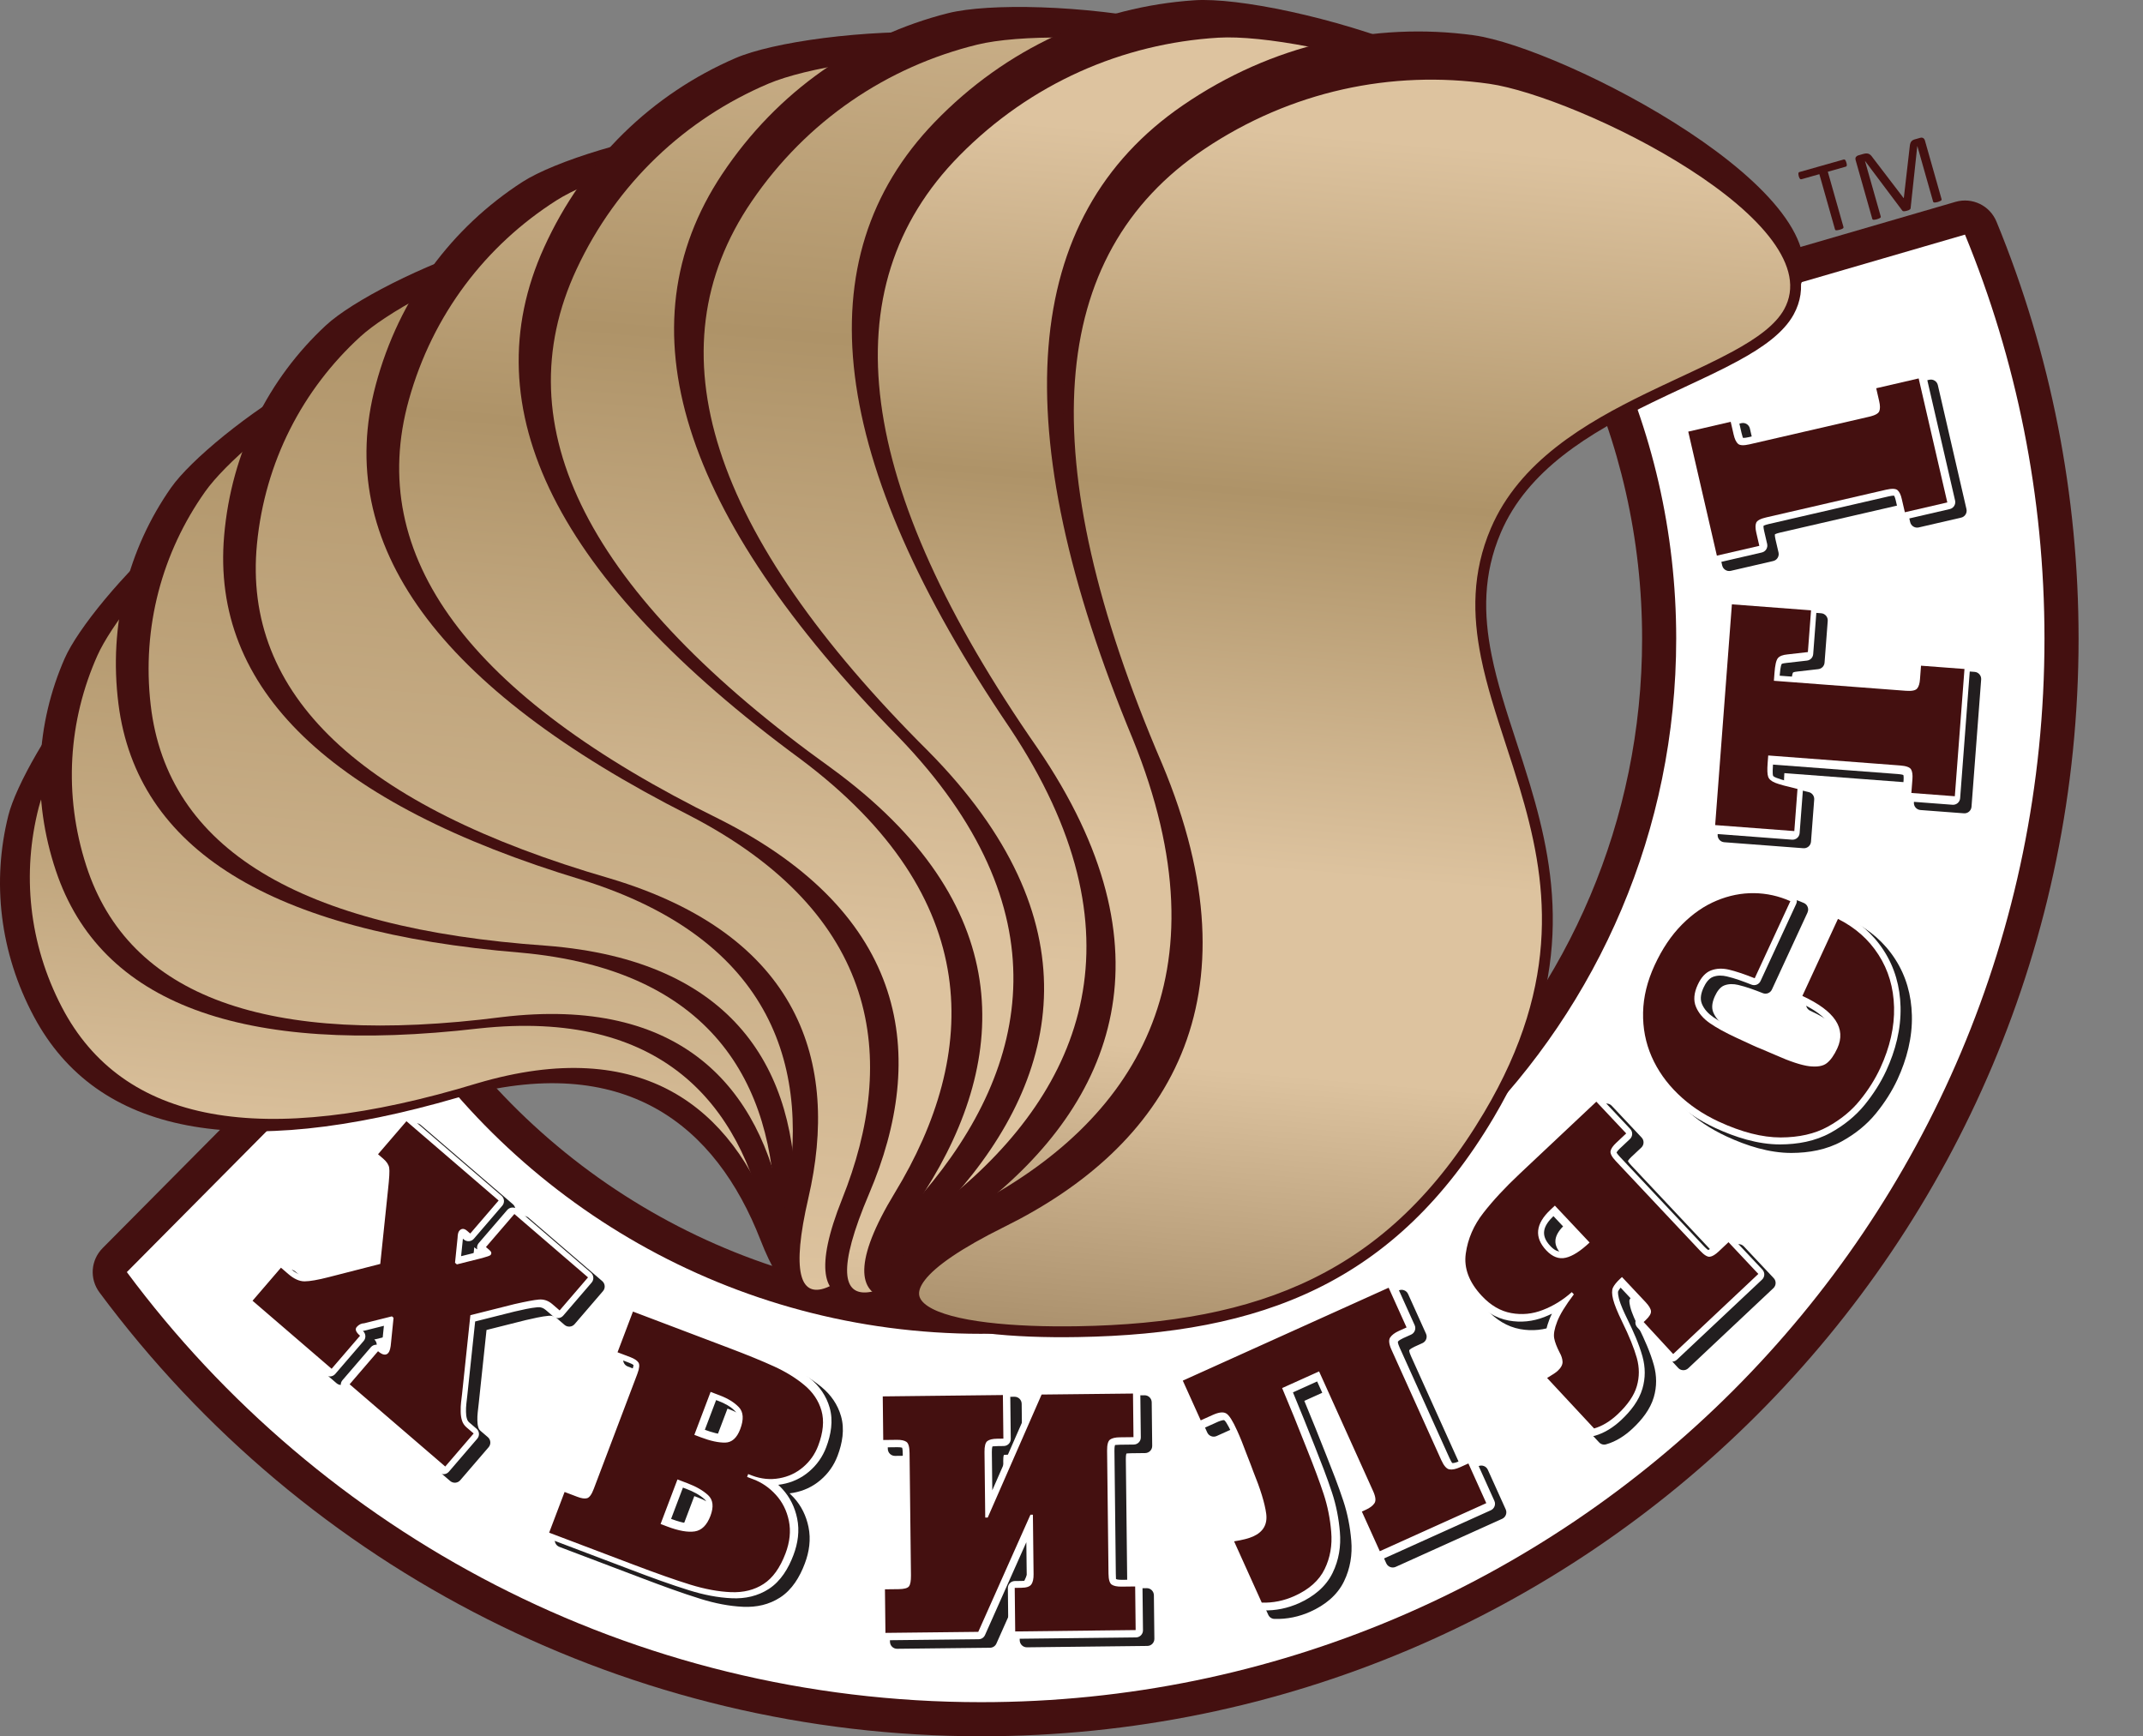 <svg xmlns="http://www.w3.org/2000/svg" width="79" height="64" viewBox="0 0 79 64" fill="none">
    <rect x="0" y="0" width="79" height="64" fill="#808080" stroke="none"/>
    <path fill-rule="evenodd" clip-rule="evenodd" d="M73.6 8.172C75.607 13.053 76.625 18.264 76.625 23.541C76.625 45.886 58.511 64 36.167 64C23.311 64 11.316 57.94 3.667 47.64C3.294 47.138 3.343 46.449 3.784 46.005L13.519 36.196C13.799 35.913 14.157 35.788 14.551 35.833C14.946 35.877 15.267 36.079 15.477 36.416C19.933 43.561 27.721 47.908 36.167 47.908C49.625 47.908 60.535 36.998 60.535 23.541C60.535 19.893 59.729 16.309 58.151 13.019C57.986 12.675 57.982 12.312 58.137 11.963C58.293 11.615 58.566 11.376 58.934 11.269L72.086 7.441C72.705 7.262 73.354 7.574 73.599 8.171L73.6 8.172Z" fill="#441010"></path>
    <path fill-rule="evenodd" clip-rule="evenodd" d="M72.438 8.649C74.325 13.241 75.368 18.269 75.368 23.541C75.368 45.192 57.817 62.743 36.167 62.743C23.265 62.743 11.819 56.509 4.676 46.89L14.411 37.081C18.936 44.336 26.987 49.165 36.167 49.165C50.319 49.165 61.792 37.693 61.792 23.541C61.792 19.578 60.892 15.825 59.286 12.476L72.438 8.648L72.438 8.649Z" fill="white"></path>
    <path fill-rule="evenodd" clip-rule="evenodd" d="M28.032 45.7C26.395 41.502 23.059 38.708 16.867 40.459C8.781 42.815 3.577 41.821 1.252 37.476C-0.019 35.1 -0.3 32.484 0.308 30.056C0.855 27.875 5.326 21.127 7.58 22.706C9.196 23.839 8.627 29.504 11.772 31.281C15.926 33.627 20.156 28.416 26.566 33.224C30.447 36.136 31.764 39.517 31.38 44.083C31.108 47.313 29.662 49.88 28.032 45.7Z" fill="#441010"></path>
    <path fill-rule="evenodd" clip-rule="evenodd" d="M28.51 45.026C26.988 40.852 23.695 38.128 17.593 39.931C9.625 42.355 4.52 41.421 2.281 37.126C1.056 34.777 0.806 32.18 1.428 29.761C1.987 27.587 5.852 21.427 8.051 22.973C9.628 24.083 9.609 29.126 12.682 30.86C16.74 33.149 20.95 27.926 27.198 32.64C30.981 35.495 31.873 38.905 31.449 43.446C31.149 46.661 30.218 49.703 28.511 45.025L28.51 45.026Z" fill="url(#paint0_linear_1813_164)"></path>
    <path fill-rule="evenodd" clip-rule="evenodd" d="M28.262 45.275C27.308 40.654 24.352 37.187 17.656 37.909C8.897 38.926 3.699 36.988 2.06 32.096C1.163 29.42 1.33 26.671 2.384 24.271C3.33 22.115 9.128 15.933 11.177 17.958C12.647 19.41 11.068 25.158 14.004 27.542C17.881 30.691 23.159 26.053 28.933 32.139C32.429 35.825 33.198 39.545 32.002 44.191C31.156 47.479 29.213 49.875 28.263 45.274L28.262 45.275Z" fill="#441010"></path>
    <path fill-rule="evenodd" clip-rule="evenodd" d="M28.874 44.662C28.033 40.087 25.111 36.698 18.497 37.491C9.846 38.599 4.741 36.74 3.181 31.915C2.328 29.276 2.524 26.551 3.591 24.162C4.549 22.017 9.618 16.334 11.616 18.317C13.05 19.738 12.147 24.941 15.015 27.269C18.803 30.342 24.063 25.688 29.687 31.648C33.093 35.257 33.417 38.933 32.184 43.547C31.311 46.812 29.817 49.789 28.874 44.662V44.662Z" fill="url(#paint1_linear_1813_164)"></path>
    <path fill-rule="evenodd" clip-rule="evenodd" d="M28.574 44.853C28.54 39.913 26.217 35.746 19.191 35.115C9.988 34.364 5.048 31.309 4.367 25.949C3.995 23.018 4.73 20.229 6.303 17.98C7.716 15.96 14.937 10.799 16.627 13.299C17.839 15.092 15.039 20.671 17.565 23.721C20.901 27.75 27.273 24.069 31.954 31.502C34.789 36.003 34.816 39.981 32.635 44.506C31.092 47.709 28.606 49.772 28.573 44.853L28.574 44.853Z" fill="#441010"></path>
    <path fill-rule="evenodd" clip-rule="evenodd" d="M29.327 44.35C29.401 39.479 27.096 35.401 20.14 34.859C11.03 34.224 6.168 31.269 5.556 25.994C5.221 23.109 5.982 20.352 7.566 18.117C8.99 16.109 15.359 11.314 17.005 13.759C18.186 15.512 16.192 20.67 18.661 23.648C21.92 27.581 28.276 23.879 32.831 31.153C35.588 35.557 35.167 39.398 32.955 43.884C31.39 47.058 29.245 49.809 29.328 44.35H29.327Z" fill="url(#paint2_linear_1813_164)"></path>
    <path fill-rule="evenodd" clip-rule="evenodd" d="M28.917 44.499C29.977 39.421 28.515 34.632 21.445 32.429C12.168 29.621 7.774 25.391 8.263 19.742C8.53 16.652 9.902 13.952 12.015 11.992C13.912 10.232 22.464 6.536 23.645 9.476C24.491 11.584 20.383 16.689 22.3 20.378C24.831 25.251 32.185 22.884 35.342 31.548C37.254 36.794 36.4 40.882 33.161 45.044C30.869 47.989 27.86 49.555 28.916 44.499H28.917Z" fill="#441010"></path>
    <path fill-rule="evenodd" clip-rule="evenodd" d="M29.802 44.15C30.956 39.168 29.494 34.472 22.476 32.377C13.268 29.707 8.934 25.599 9.473 20.051C9.768 17.016 11.159 14.355 13.279 12.413C15.185 10.669 22.783 7.157 23.93 10.031C24.753 12.091 21.566 16.943 23.439 20.545C25.913 25.303 33.255 22.912 36.318 31.384C38.172 36.513 36.89 40.362 33.627 44.476C31.318 47.387 28.508 49.735 29.802 44.151V44.15Z" fill="url(#paint3_linear_1813_164)"></path>
    <path fill-rule="evenodd" clip-rule="evenodd" d="M31.044 44.197C33.112 39.032 32.462 33.699 25.405 30.052C16.131 25.353 12.28 20.065 13.851 14.189C14.711 10.974 16.664 8.38 19.261 6.705C21.594 5.2 31.317 2.893 32.016 6.218C32.517 8.602 27.224 13.227 28.559 17.483C30.323 23.101 38.532 21.976 40.25 31.717C41.289 37.616 39.625 41.775 35.426 45.565C32.454 48.247 28.985 49.34 31.044 44.197Z" fill="#441010"></path>
    <path fill-rule="evenodd" clip-rule="evenodd" d="M32.043 43.992C34.193 38.946 33.525 33.712 26.505 30.188C17.277 25.649 13.466 20.499 15.072 14.74C15.949 11.589 17.916 9.038 20.519 7.383C22.857 5.896 31.538 3.606 32.215 6.856C32.699 9.186 28.426 13.714 29.732 17.87C31.456 23.356 39.658 22.202 41.311 31.723C42.311 37.488 40.239 41.314 36.024 45.049C33.041 47.692 29.634 49.648 32.043 43.992Z" fill="url(#paint4_linear_1813_164)"></path>
    <path fill-rule="evenodd" clip-rule="evenodd" d="M32.987 43.968C36.092 38.858 36.343 33.09 29.506 27.977C20.504 21.358 17.354 15.073 20.057 9.121C21.535 5.865 24.065 3.458 27.113 2.142C29.852 0.959 40.568 0.229 40.721 3.877C40.831 6.494 34.404 10.462 35.068 15.21C35.946 21.478 44.847 21.733 44.949 32.364C45.01 38.8 42.511 42.915 37.391 46.193C33.767 48.511 29.896 49.057 32.986 43.969L32.987 43.968Z" fill="#441010"></path>
    <path fill-rule="evenodd" clip-rule="evenodd" d="M34.083 43.928C37.253 38.958 37.468 33.292 30.649 28.317C21.668 21.876 18.537 15.744 21.255 9.922C22.742 6.737 25.277 4.38 28.328 3.084C31.069 1.921 40.677 1.026 40.819 4.589C40.922 7.146 35.592 11.193 36.244 15.827C37.103 21.948 46.002 22.173 46.073 32.557C46.117 38.845 43.243 42.535 38.116 45.751C34.488 48.026 30.53 49.498 34.082 43.928H34.083Z" fill="url(#paint5_linear_1813_164)"></path>
    <path fill-rule="evenodd" clip-rule="evenodd" d="M34.017 43.994C38.017 39.308 39.226 33.484 33.117 27.157C25.054 18.939 22.888 12.027 26.62 6.42C28.661 3.353 31.631 1.323 34.949 0.486C37.93 -0.265 48.948 0.762 48.501 4.497C48.181 7.176 40.989 10.152 40.882 15.089C40.739 21.61 49.751 23.338 48.099 34.166C47.098 40.722 43.878 44.494 38.129 46.982C34.062 48.743 30.034 48.659 34.017 43.994Z" fill="#441010"></path>
    <path fill-rule="evenodd" clip-rule="evenodd" d="M35.138 44.134C39.181 39.602 40.336 33.875 34.221 27.69C26.151 19.657 23.979 12.903 27.705 7.431C29.742 4.438 32.71 2.459 36.027 1.645C39.007 0.914 48.925 1.591 48.483 5.238C48.165 7.855 42.077 11.091 41.973 15.912C41.838 22.28 50.85 23.976 49.209 34.551C48.215 40.952 44.684 44.231 38.938 46.655C34.872 48.37 30.605 49.214 35.138 44.135V44.134Z" fill="url(#paint6_linear_1813_164)"></path>
    <path fill-rule="evenodd" clip-rule="evenodd" d="M35.018 44.14C39.96 40.11 42.27 34.404 37.222 26.828C30.535 16.966 29.61 9.527 34.45 4.508C37.096 1.764 40.496 0.247 44.029 0.01C47.204 -0.202 58.233 2.885 57.086 6.606C56.264 9.275 48.389 10.972 47.364 15.979C46.011 22.591 54.866 26.022 51.178 36.742C48.944 43.232 44.965 46.477 38.651 47.944C34.183 48.983 30.098 48.151 35.018 44.14Z" fill="#441010"></path>
    <path fill-rule="evenodd" clip-rule="evenodd" d="M36.133 44.49C41.09 40.626 43.328 35.008 38.247 27.576C31.518 17.9 30.557 10.621 35.366 5.739C37.996 3.069 41.384 1.603 44.912 1.389C48.083 1.197 58.056 3.724 56.93 7.356C56.121 9.962 49.322 12.128 48.324 17.019C47.005 23.477 55.868 26.875 52.237 37.338C50.038 43.672 45.835 46.356 39.536 47.759C35.078 48.753 30.576 48.82 36.133 44.489V44.49Z" fill="url(#paint7_linear_1813_164)"></path>
    <path fill-rule="evenodd" clip-rule="evenodd" d="M35.886 44.446C41.773 41.369 45.325 36.029 41.759 27.241C36.999 15.778 37.614 7.992 43.602 3.884C46.878 1.637 50.664 0.801 54.321 1.299C57.604 1.747 68.213 7.206 66.264 10.764C64.866 13.315 56.474 13.398 54.38 18.293C51.615 24.758 59.934 30.112 53.926 40.279C50.288 46.435 45.549 48.912 38.798 49.089C34.021 49.213 30.026 47.509 35.886 44.446Z" fill="#441010"></path>
    <path fill-rule="evenodd" clip-rule="evenodd" d="M36.951 45.036C42.819 42.13 46.279 36.865 42.65 28.218C37.808 16.936 38.352 9.307 44.28 5.331C47.523 3.157 51.288 2.37 54.933 2.891C58.208 3.359 67.858 8.025 65.947 11.496C64.576 13.986 57.184 14.773 55.142 19.555C52.444 25.87 60.777 31.193 54.882 41.109C51.312 47.114 46.461 48.972 39.739 49.086C34.981 49.166 30.373 48.293 36.95 45.036H36.951Z" fill="url(#paint8_linear_1813_164)"></path>
    <path fill-rule="evenodd" clip-rule="evenodd" d="M54.904 3.089C51.307 2.575 47.592 3.351 44.392 5.498L44.392 5.498C41.483 7.448 39.893 10.291 39.625 14.049C39.357 17.818 40.418 22.512 42.833 28.139L42.834 28.14C44.663 32.499 44.717 36.034 43.546 38.857C42.377 41.676 40.001 43.749 37.04 45.215C37.036 45.217 37.033 45.219 37.029 45.22C35.392 46.032 34.487 46.679 34.1 47.177C33.909 47.423 33.865 47.606 33.885 47.739C33.906 47.871 33.999 48.009 34.205 48.146C34.624 48.425 35.398 48.625 36.395 48.746C37.381 48.866 38.551 48.906 39.735 48.886C43.08 48.829 45.941 48.339 48.404 47.127C50.864 45.917 52.942 43.981 54.71 41.007C56.168 38.554 56.742 36.394 56.83 34.437C56.919 32.477 56.521 30.71 56.019 29.039C55.859 28.507 55.688 27.982 55.518 27.463C55.159 26.362 54.808 25.287 54.596 24.232C54.281 22.665 54.263 21.104 54.958 19.477C56.011 17.011 58.435 15.591 60.709 14.486C61.125 14.284 61.535 14.093 61.931 13.908C62.631 13.581 63.289 13.274 63.872 12.957C64.788 12.46 65.459 11.967 65.772 11.4C65.772 11.4 65.772 11.4 65.772 11.4M65.772 11.4C66.195 10.631 65.997 9.775 65.332 8.871C64.665 7.967 63.56 7.06 62.276 6.236C59.708 4.586 56.504 3.318 54.904 3.089L54.904 3.089M54.961 2.693C51.268 2.165 47.453 2.962 44.169 5.165C41.149 7.19 39.502 10.149 39.226 14.02C38.951 17.88 40.039 22.642 42.465 28.296C44.265 32.585 44.296 36.005 43.177 38.703C42.058 41.402 39.775 43.413 36.873 44.852C36.869 44.853 36.865 44.855 36.862 44.857C35.216 45.672 34.233 46.354 33.784 46.931C33.557 47.224 33.446 47.516 33.49 47.8C33.534 48.086 33.727 48.308 33.983 48.479C34.488 48.815 35.347 49.022 36.347 49.143C37.357 49.266 38.547 49.306 39.742 49.285C43.119 49.228 46.045 48.733 48.581 47.486C51.12 46.237 53.252 44.242 55.053 41.212C56.543 38.706 57.138 36.482 57.23 34.455C57.321 32.43 56.909 30.613 56.402 28.924C56.236 28.37 56.061 27.834 55.889 27.309C55.534 26.222 55.195 25.186 54.988 24.153C54.683 22.636 54.672 21.164 55.326 19.634L55.142 19.555L55.326 19.634C56.315 17.317 58.608 15.952 60.884 14.846C61.286 14.65 61.689 14.462 62.083 14.278C62.791 13.948 63.471 13.631 64.063 13.309C64.983 12.809 65.749 12.27 66.122 11.593L66.122 11.592C66.654 10.626 66.362 9.596 65.653 8.634C64.945 7.673 63.792 6.734 62.492 5.899C59.895 4.231 56.637 2.932 54.961 2.693Z" fill="#441010"></path>
    <path fill-rule="evenodd" clip-rule="evenodd" d="M17.483 45.975C17.483 45.98 17.483 45.984 17.482 45.989L17.417 46.616L18.055 46.457C17.986 46.361 17.988 46.226 18.069 46.133L19.117 44.915C19.211 44.806 19.377 44.793 19.486 44.887L22.201 47.222C22.31 47.316 22.323 47.482 22.229 47.591L21.182 48.809C21.088 48.918 20.922 48.931 20.812 48.837L20.544 48.606C20.454 48.529 20.36 48.489 20.241 48.499C19.965 48.523 19.646 48.6 19.382 48.66L17.935 49.024L17.648 51.731C17.636 51.84 17.623 51.95 17.611 52.059C17.599 52.158 17.596 52.259 17.598 52.359C17.599 52.447 17.608 52.535 17.634 52.619C17.65 52.669 17.676 52.71 17.716 52.744L17.985 52.975C18.094 53.069 18.107 53.236 18.013 53.345L16.966 54.563C16.872 54.672 16.706 54.685 16.596 54.591L13.072 51.559C12.962 51.465 12.95 51.299 13.043 51.19L14.091 49.972C14.185 49.862 14.351 49.85 14.46 49.944C14.466 49.949 14.476 49.957 14.487 49.966C14.498 49.909 14.505 49.839 14.508 49.802L14.571 49.184L13.846 49.365C13.829 49.37 13.814 49.372 13.797 49.373C13.907 49.468 13.919 49.633 13.825 49.742L12.777 50.96C12.684 51.069 12.517 51.082 12.408 50.988L9.493 48.48C9.384 48.386 9.371 48.22 9.465 48.111L10.512 46.893C10.606 46.784 10.772 46.771 10.881 46.865L11.152 47.097C11.265 47.195 11.425 47.306 11.582 47.305C11.833 47.302 12.163 47.22 12.406 47.158L14.13 46.716L14.396 44.172C14.413 44.007 14.469 43.582 14.443 43.423C14.433 43.359 14.356 43.283 14.31 43.244L14.12 43.08C14.011 42.986 13.998 42.82 14.092 42.711L15.14 41.493C15.234 41.384 15.4 41.371 15.509 41.465L18.907 44.388C19.016 44.482 19.029 44.648 18.935 44.757L17.888 45.975C17.794 46.084 17.628 46.097 17.518 46.003L17.484 45.974L17.483 45.975ZM29.11 55.045C29.154 55.04 29.199 55.034 29.243 55.026C29.619 54.959 29.956 54.804 30.246 54.557C30.533 54.313 30.744 54.013 30.877 53.66C31.052 53.199 31.143 52.686 31.004 52.203C30.881 51.77 30.63 51.413 30.285 51.127C29.931 50.835 29.535 50.599 29.119 50.408C28.563 50.154 27.989 49.928 27.418 49.712L23.896 48.378C23.762 48.326 23.61 48.395 23.559 48.529L22.989 50.031C22.938 50.166 23.006 50.318 23.141 50.369L23.612 50.548C23.646 50.561 23.733 50.598 23.772 50.631C23.769 50.686 23.733 50.791 23.718 50.83L22.111 55.069C22.097 55.108 22.055 55.208 22.02 55.252C21.97 55.251 21.878 55.219 21.846 55.208L21.374 55.029C21.24 54.977 21.088 55.045 21.037 55.18L20.468 56.681C20.417 56.815 20.485 56.967 20.62 57.018L23.709 58.189C24.412 58.455 25.125 58.719 25.844 58.941C26.349 59.097 26.876 59.206 27.405 59.228C27.888 59.248 28.351 59.149 28.759 58.884C29.203 58.597 29.484 58.123 29.667 57.637C29.832 57.203 29.9 56.742 29.804 56.283C29.719 55.875 29.543 55.51 29.262 55.202C29.212 55.147 29.161 55.096 29.108 55.046L29.11 55.045ZM38.255 57.161L36.732 60.582C36.689 60.677 36.6 60.736 36.495 60.737L33.073 60.775C32.928 60.777 32.81 60.661 32.808 60.516L32.79 58.91C32.789 58.766 32.905 58.647 33.05 58.646L33.554 58.64C33.591 58.64 33.682 58.636 33.734 58.622C33.749 58.56 33.751 58.446 33.75 58.401L33.699 53.88C33.699 53.839 33.694 53.73 33.676 53.678C33.628 53.661 33.533 53.658 33.497 53.659L32.993 53.665C32.849 53.666 32.73 53.55 32.728 53.405L32.71 51.799C32.709 51.654 32.825 51.536 32.969 51.534L37.398 51.485C37.543 51.483 37.661 51.599 37.663 51.744L37.681 53.351C37.682 53.495 37.566 53.614 37.422 53.615L37.197 53.618C37.153 53.618 37.023 53.625 37.008 53.628C36.986 53.669 36.983 53.799 36.984 53.844L36.999 55.248L38.586 51.625C38.628 51.529 38.717 51.47 38.823 51.468L42.193 51.431C42.337 51.429 42.455 51.545 42.457 51.69L42.475 53.296C42.477 53.44 42.361 53.559 42.216 53.561L41.716 53.567C41.672 53.567 41.541 53.573 41.526 53.577C41.504 53.618 41.502 53.747 41.503 53.793L41.554 58.326C41.554 58.372 41.56 58.501 41.56 58.518C41.598 58.543 41.729 58.547 41.773 58.547L42.273 58.541C42.417 58.539 42.535 58.655 42.537 58.8L42.555 60.406C42.557 60.55 42.441 60.669 42.296 60.67L37.856 60.721C37.712 60.722 37.593 60.606 37.591 60.461L37.573 58.855C37.572 58.711 37.688 58.593 37.833 58.591L38.073 58.588C38.109 58.588 38.213 58.583 38.236 58.571C38.266 58.53 38.269 58.397 38.269 58.35L38.255 57.16V57.161ZM48.972 51.236L48.083 51.637C48.362 52.304 48.629 52.975 48.895 53.648C49.115 54.201 49.335 54.761 49.522 55.327C49.678 55.8 49.771 56.287 49.813 56.782C49.858 57.306 49.776 57.814 49.546 58.289C49.291 58.815 48.832 59.17 48.308 59.406C47.89 59.595 47.442 59.688 46.983 59.674C46.881 59.671 46.795 59.614 46.752 59.52L45.733 57.261C45.698 57.185 45.701 57.103 45.742 57.029C45.782 56.955 45.847 56.908 45.931 56.895C46.13 56.864 46.384 56.818 46.568 56.734C46.825 56.618 46.934 56.454 46.896 56.17C46.832 55.683 46.617 55.121 46.433 54.667C46.431 54.663 46.431 54.66 46.429 54.657C46.402 54.581 46.374 54.502 46.344 54.427C46.343 54.424 46.342 54.421 46.34 54.417C46.316 54.352 46.29 54.289 46.265 54.224C46.24 54.158 46.214 54.091 46.184 54.018C46.079 53.736 45.97 53.453 45.846 53.179C45.801 53.079 45.636 52.726 45.551 52.665C45.501 52.646 45.338 52.712 45.294 52.733L44.85 52.933C44.719 52.993 44.563 52.933 44.504 52.802L43.843 51.338C43.783 51.207 43.843 51.051 43.974 50.992L51.562 47.566C51.693 47.507 51.849 47.566 51.908 47.698L52.569 49.162C52.629 49.294 52.569 49.449 52.438 49.508L52.149 49.639C52.081 49.67 51.986 49.723 51.95 49.769C51.942 49.816 51.994 49.944 52.014 49.986L53.849 54.052C53.869 54.095 53.932 54.222 53.953 54.242C54.021 54.254 54.14 54.207 54.2 54.18L54.501 54.044C54.632 53.985 54.788 54.044 54.847 54.175L55.507 55.637C55.566 55.769 55.507 55.925 55.377 55.984L51.45 57.756C51.319 57.815 51.163 57.756 51.104 57.625L50.444 56.162C50.384 56.031 50.444 55.874 50.575 55.816L50.72 55.751C50.788 55.72 50.884 55.667 50.92 55.621C50.928 55.576 50.878 55.454 50.861 55.415L48.974 51.236L48.972 51.236ZM60.014 42.793C60.038 42.745 60.11 42.672 60.138 42.645L60.506 42.3C60.611 42.201 60.616 42.035 60.517 41.93L59.416 40.76C59.317 40.655 59.151 40.65 59.046 40.748L56.204 43.422C55.723 43.873 55.261 44.357 54.855 44.877C54.48 45.357 54.236 45.897 54.151 46.5C54.054 47.188 54.351 47.791 54.815 48.284C55.15 48.64 55.554 48.903 56.04 48.992C56.487 49.073 56.925 49.026 57.348 48.861C57.444 48.824 57.538 48.783 57.63 48.737C57.594 48.81 57.561 48.883 57.533 48.956C57.447 49.182 57.365 49.466 57.412 49.709C57.45 49.913 57.54 50.118 57.634 50.303C57.636 50.306 57.638 50.309 57.639 50.313C57.678 50.379 57.712 50.459 57.714 50.538C57.716 50.575 57.642 50.651 57.619 50.673C57.536 50.75 57.372 50.843 57.275 50.9C57.204 50.941 57.16 51.006 57.148 51.087C57.136 51.168 57.159 51.243 57.215 51.304L58.948 53.165C59.017 53.239 59.114 53.266 59.211 53.238C59.582 53.133 59.91 52.915 60.189 52.652C60.524 52.338 60.836 51.949 60.966 51.501C61.081 51.109 61.077 50.71 60.968 50.317C60.838 49.849 60.624 49.375 60.411 48.94C60.298 48.707 60.158 48.418 60.096 48.166C60.083 48.116 60.05 47.959 60.073 47.908C60.091 47.868 60.125 47.822 60.162 47.779L60.848 48.508C60.879 48.541 60.969 48.643 60.977 48.689C60.966 48.699 60.891 48.774 60.862 48.801L60.787 48.872C60.683 48.97 60.677 49.135 60.775 49.241L61.864 50.421C61.913 50.475 61.974 50.503 62.047 50.506C62.12 50.508 62.183 50.484 62.236 50.435L65.375 47.482C65.48 47.383 65.485 47.217 65.386 47.112L64.285 45.942C64.186 45.837 64.02 45.832 63.915 45.931L63.547 46.276C63.519 46.303 63.442 46.37 63.392 46.391C63.344 46.365 63.267 46.288 63.239 46.258L60.134 42.956C60.106 42.926 60.034 42.845 60.01 42.795L60.014 42.793ZM66.634 33.634L65.32 36.475C65.262 36.601 65.116 36.659 64.987 36.609C64.695 36.493 64.379 36.375 64.073 36.304C63.905 36.265 63.729 36.26 63.565 36.323C63.401 36.386 63.291 36.562 63.221 36.713C63.135 36.899 63.076 37.12 63.159 37.318C63.245 37.525 63.4 37.683 63.582 37.809C63.871 38.008 64.202 38.176 64.521 38.323L65.131 38.605C65.234 38.653 65.34 38.696 65.445 38.738C65.615 38.808 65.784 38.882 65.952 38.956C66.287 39.104 66.762 39.306 67.128 39.349C67.256 39.364 67.471 39.374 67.58 39.288C67.714 39.182 67.818 38.994 67.888 38.842C68.258 38.044 67.33 37.533 66.729 37.255C66.599 37.194 66.541 37.038 66.602 36.908L67.914 34.069C67.945 34.002 67.996 33.956 68.065 33.931C68.134 33.907 68.203 33.912 68.269 33.944C68.926 34.273 69.469 34.741 69.866 35.358C70.27 35.984 70.461 36.682 70.48 37.425C70.502 38.241 70.292 39.045 69.951 39.783C69.743 40.231 69.474 40.648 69.163 41.031C68.816 41.461 68.383 41.802 67.9 42.069C67.331 42.383 66.683 42.496 66.039 42.498C65.217 42.499 64.389 42.233 63.651 41.891C63.069 41.622 62.532 41.27 62.071 40.823C61.636 40.401 61.285 39.914 61.042 39.358C60.802 38.81 60.694 38.221 60.706 37.623C60.72 36.979 60.886 36.361 61.155 35.779C61.422 35.201 61.766 34.656 62.216 34.203C62.609 33.807 63.06 33.479 63.577 33.264C64.049 33.068 64.548 32.962 65.059 32.969C65.56 32.975 66.043 33.082 66.501 33.286C66.567 33.316 66.613 33.365 66.639 33.433C66.665 33.502 66.662 33.569 66.631 33.635L66.634 33.634ZM66.028 25.221L70.634 25.57C70.679 25.574 70.808 25.58 70.828 25.58C70.856 25.547 70.869 25.426 70.873 25.385L70.91 24.887C70.921 24.742 71.048 24.634 71.191 24.645L72.793 24.766C72.937 24.777 73.045 24.904 73.034 25.047L72.678 29.738C72.667 29.882 72.541 29.99 72.398 29.979L70.796 29.858C70.652 29.847 70.543 29.721 70.555 29.577L70.593 29.074C70.596 29.036 70.6 28.933 70.585 28.881C70.534 28.861 70.427 28.85 70.386 28.846L65.779 28.498L65.777 28.527C65.771 28.609 65.755 28.836 65.783 28.913C65.796 28.938 65.873 28.974 65.897 28.983C66.127 29.075 66.435 29.14 66.677 29.197C66.804 29.227 66.888 29.342 66.879 29.472L66.761 31.025C66.75 31.169 66.624 31.277 66.48 31.266L63.562 31.045C63.418 31.034 63.309 30.908 63.32 30.765L63.937 22.625C63.948 22.481 64.074 22.373 64.218 22.384L67.136 22.605C67.28 22.616 67.389 22.742 67.378 22.886L67.261 24.425C67.251 24.55 67.157 24.649 67.031 24.665C66.78 24.695 66.526 24.724 66.269 24.752C66.232 24.755 66.122 24.77 66.099 24.79C66.057 24.858 66.034 25.113 66.028 25.193L66.026 25.222L66.028 25.221ZM70.243 18.585C70.188 18.581 70.082 18.602 70.041 18.612L65.624 19.631C65.583 19.64 65.479 19.668 65.43 19.696C65.424 19.747 65.442 19.84 65.45 19.875L65.564 20.366C65.596 20.507 65.508 20.648 65.367 20.68L63.802 21.042C63.662 21.074 63.521 20.986 63.488 20.846L62.433 16.274C62.401 16.133 62.489 15.992 62.63 15.96L64.195 15.598C64.335 15.566 64.476 15.654 64.508 15.795L64.618 16.269C64.628 16.312 64.662 16.438 64.668 16.451C64.713 16.464 64.839 16.439 64.884 16.428L69.301 15.409C69.345 15.399 69.47 15.367 69.488 15.362C69.505 15.32 69.481 15.191 69.471 15.148L69.361 14.674C69.329 14.533 69.417 14.393 69.558 14.36L71.124 13.998C71.264 13.966 71.405 14.054 71.437 14.195L72.492 18.766C72.525 18.907 72.437 19.048 72.296 19.08L70.731 19.442C70.59 19.474 70.45 19.386 70.417 19.245L70.304 18.754C70.296 18.719 70.271 18.628 70.243 18.584V18.585ZM26.403 53.017L26.818 51.922L26.908 51.956C27.127 52.04 27.352 52.157 27.516 52.328C27.644 52.461 27.567 52.717 27.511 52.864C27.459 53.002 27.369 53.188 27.198 53.191C26.939 53.196 26.644 53.107 26.402 53.017H26.403ZM25.159 56.3L25.595 55.148L25.722 55.196C25.958 55.285 26.209 55.409 26.396 55.582C26.528 55.705 26.47 55.911 26.415 56.058C26.35 56.229 26.242 56.437 26.041 56.466C25.77 56.507 25.412 56.397 25.161 56.302H25.159V56.3ZM57.684 45.141L58.6 46.114C58.427 46.256 58.223 46.394 58.035 46.437C57.846 46.481 57.693 46.373 57.569 46.24C57.186 45.834 57.319 45.494 57.684 45.141Z" fill="#221E1F"></path>
    <path fill-rule="evenodd" clip-rule="evenodd" d="M17.064 45.661C17.064 45.666 17.064 45.67 17.063 45.676L16.998 46.303L17.636 46.143C17.567 46.047 17.569 45.912 17.65 45.819L18.698 44.601C18.792 44.492 18.958 44.479 19.067 44.573L21.782 46.908C21.891 47.002 21.904 47.168 21.81 47.277L20.763 48.495C20.669 48.605 20.503 48.617 20.393 48.523L20.125 48.292C20.035 48.215 19.941 48.175 19.822 48.185C19.546 48.209 19.227 48.286 18.963 48.346L17.516 48.71L17.229 51.417C17.217 51.526 17.204 51.636 17.192 51.745C17.18 51.844 17.177 51.945 17.179 52.045C17.18 52.133 17.189 52.222 17.216 52.305C17.231 52.355 17.257 52.396 17.297 52.431L17.566 52.662C17.675 52.755 17.688 52.922 17.594 53.031L16.547 54.249C16.453 54.358 16.287 54.371 16.178 54.277L12.653 51.245C12.543 51.151 12.531 50.985 12.624 50.876L13.672 49.658C13.766 49.549 13.932 49.536 14.041 49.63C14.047 49.635 14.057 49.643 14.068 49.652C14.079 49.595 14.086 49.525 14.089 49.488L14.152 48.87L13.427 49.051C13.41 49.056 13.396 49.058 13.378 49.059C13.488 49.154 13.5 49.319 13.407 49.428L12.358 50.646C12.264 50.755 12.098 50.768 11.989 50.674L9.074 48.166C8.965 48.072 8.952 47.906 9.046 47.797L10.093 46.579C10.187 46.47 10.353 46.457 10.462 46.551L10.733 46.784C10.846 46.881 11.007 46.992 11.164 46.991C11.414 46.988 11.744 46.906 11.987 46.844L13.711 46.402L13.977 43.858C13.994 43.693 14.05 43.268 14.024 43.109C14.014 43.045 13.937 42.969 13.891 42.93L13.701 42.766C13.592 42.673 13.579 42.506 13.674 42.397L14.721 41.179C14.815 41.07 14.981 41.057 15.09 41.151L18.488 44.074C18.597 44.168 18.61 44.334 18.516 44.443L17.469 45.661C17.375 45.77 17.209 45.783 17.1 45.689L17.066 45.66L17.064 45.661ZM28.691 54.731C28.735 54.726 28.78 54.72 28.824 54.711C29.2 54.645 29.537 54.489 29.827 54.242C30.114 53.998 30.325 53.698 30.458 53.346C30.633 52.884 30.724 52.372 30.585 51.888C30.462 51.456 30.211 51.098 29.866 50.812C29.512 50.52 29.116 50.284 28.7 50.094C28.145 49.84 27.57 49.613 26.999 49.398L23.477 48.063C23.343 48.012 23.191 48.08 23.14 48.215L22.571 49.717C22.52 49.851 22.588 50.003 22.723 50.054L23.194 50.233C23.228 50.246 23.315 50.283 23.354 50.316C23.351 50.372 23.315 50.477 23.3 50.515L21.693 54.754C21.679 54.793 21.637 54.894 21.602 54.937C21.552 54.936 21.46 54.905 21.428 54.893L20.956 54.714C20.822 54.663 20.67 54.731 20.619 54.865L20.05 56.366C19.998 56.501 20.067 56.652 20.201 56.703L23.291 57.874C23.994 58.141 24.708 58.404 25.426 58.626C25.931 58.782 26.458 58.891 26.987 58.913C27.47 58.933 27.933 58.834 28.341 58.57C28.785 58.282 29.066 57.808 29.249 57.323C29.414 56.888 29.482 56.427 29.386 55.968C29.302 55.561 29.125 55.195 28.844 54.887C28.794 54.832 28.743 54.781 28.69 54.732L28.691 54.731ZM37.835 56.847L36.312 60.268C36.269 60.363 36.18 60.422 36.075 60.423L32.653 60.461C32.509 60.463 32.39 60.347 32.389 60.202L32.371 58.596C32.369 58.452 32.485 58.333 32.63 58.332L33.134 58.326C33.171 58.326 33.263 58.322 33.314 58.308C33.329 58.246 33.331 58.132 33.33 58.087L33.279 53.567C33.279 53.525 33.274 53.416 33.257 53.364C33.208 53.347 33.113 53.344 33.078 53.345L32.574 53.351C32.429 53.352 32.31 53.236 32.308 53.092L32.29 51.485C32.289 51.34 32.405 51.222 32.55 51.22L36.979 51.171C37.123 51.169 37.241 51.285 37.243 51.43L37.261 53.037C37.263 53.181 37.147 53.3 37.002 53.301L36.777 53.304C36.733 53.304 36.603 53.311 36.588 53.314C36.566 53.355 36.563 53.485 36.564 53.53L36.58 54.934L38.166 51.312C38.208 51.215 38.297 51.156 38.403 51.155L41.773 51.117C41.917 51.115 42.035 51.231 42.037 51.376L42.055 52.982C42.057 53.127 41.941 53.245 41.796 53.247L41.296 53.253C41.252 53.253 41.121 53.26 41.107 53.263C41.084 53.304 41.082 53.434 41.083 53.479L41.134 58.012C41.134 58.058 41.14 58.187 41.14 58.204C41.178 58.229 41.309 58.234 41.353 58.233L41.853 58.227C41.997 58.225 42.116 58.341 42.117 58.486L42.135 60.092C42.137 60.236 42.021 60.355 41.876 60.356L37.436 60.407C37.292 60.408 37.173 60.292 37.172 60.148L37.154 58.541C37.152 58.397 37.268 58.279 37.413 58.277L37.653 58.275C37.689 58.275 37.793 58.269 37.816 58.257C37.846 58.217 37.849 58.083 37.849 58.036L37.835 56.846V56.847ZM48.553 50.922L47.664 51.324C47.943 51.99 48.21 52.662 48.477 53.334C48.696 53.887 48.916 54.448 49.102 55.013C49.259 55.486 49.352 55.973 49.394 56.468C49.439 56.992 49.358 57.5 49.127 57.975C48.872 58.501 48.413 58.856 47.889 59.093C47.471 59.281 47.023 59.374 46.564 59.36C46.462 59.357 46.376 59.3 46.333 59.206L45.314 56.947C45.279 56.871 45.282 56.79 45.322 56.715C45.363 56.641 45.428 56.594 45.512 56.582C45.711 56.55 45.965 56.504 46.149 56.42C46.407 56.304 46.515 56.14 46.477 55.857C46.413 55.369 46.199 54.807 46.014 54.353C46.013 54.349 46.012 54.346 46.01 54.343C45.983 54.267 45.956 54.188 45.925 54.113C45.924 54.11 45.923 54.107 45.921 54.103C45.897 54.038 45.871 53.975 45.846 53.91C45.821 53.844 45.795 53.777 45.765 53.703C45.66 53.421 45.551 53.138 45.427 52.865C45.382 52.764 45.217 52.411 45.132 52.35C45.082 52.332 44.919 52.397 44.875 52.418L44.431 52.618C44.3 52.678 44.144 52.618 44.085 52.488L43.424 51.023C43.365 50.892 43.424 50.736 43.555 50.677L51.144 47.252C51.275 47.192 51.431 47.252 51.49 47.383L52.151 48.847C52.21 48.979 52.151 49.134 52.02 49.194L51.731 49.324C51.663 49.355 51.567 49.408 51.532 49.454C51.524 49.501 51.576 49.63 51.596 49.671L53.431 53.737C53.451 53.781 53.514 53.908 53.535 53.927C53.603 53.939 53.722 53.892 53.782 53.865L54.083 53.73C54.214 53.671 54.37 53.73 54.429 53.86L55.089 55.323C55.149 55.454 55.089 55.61 54.959 55.669L51.032 57.441C50.9 57.5 50.744 57.441 50.685 57.31L50.025 55.847C49.967 55.716 50.025 55.56 50.157 55.501L50.302 55.436C50.37 55.405 50.466 55.352 50.502 55.306C50.51 55.261 50.46 55.139 50.442 55.1L48.556 50.922H48.553ZM59.595 42.478C59.62 42.43 59.691 42.357 59.719 42.331L60.087 41.985C60.192 41.886 60.197 41.72 60.098 41.615L58.997 40.445C58.898 40.34 58.732 40.335 58.627 40.434L55.785 43.107C55.304 43.559 54.843 44.042 54.436 44.563C54.061 45.042 53.817 45.583 53.732 46.185C53.635 46.873 53.932 47.476 54.396 47.969C54.731 48.326 55.135 48.588 55.621 48.677C56.068 48.758 56.506 48.711 56.929 48.547C57.025 48.509 57.119 48.468 57.211 48.423C57.175 48.495 57.142 48.569 57.115 48.641C57.028 48.867 56.946 49.151 56.993 49.394C57.031 49.598 57.121 49.804 57.215 49.988C57.217 49.991 57.219 49.995 57.22 49.998C57.259 50.065 57.293 50.145 57.295 50.223C57.297 50.26 57.223 50.336 57.2 50.358C57.117 50.436 56.953 50.528 56.856 50.585C56.785 50.627 56.741 50.691 56.729 50.773C56.717 50.853 56.74 50.929 56.797 50.989L58.529 52.85C58.598 52.924 58.695 52.951 58.792 52.923C59.163 52.818 59.491 52.6 59.77 52.338C60.105 52.023 60.417 51.634 60.547 51.186C60.662 50.794 60.658 50.395 60.549 50.002C60.419 49.534 60.206 49.06 59.992 48.625C59.879 48.392 59.739 48.103 59.677 47.851C59.664 47.801 59.632 47.643 59.654 47.594C59.672 47.553 59.706 47.508 59.743 47.464L60.429 48.193C60.46 48.227 60.55 48.328 60.559 48.374C60.548 48.384 60.472 48.459 60.444 48.487L60.369 48.558C60.265 48.656 60.259 48.82 60.356 48.926L61.446 50.106C61.495 50.16 61.556 50.188 61.629 50.191C61.701 50.193 61.764 50.169 61.817 50.12L64.957 47.167C65.062 47.068 65.067 46.902 64.968 46.797L63.867 45.627C63.768 45.522 63.602 45.517 63.497 45.616L63.129 45.961C63.101 45.988 63.024 46.055 62.974 46.077C62.926 46.05 62.849 45.973 62.821 45.944L59.716 42.641C59.688 42.611 59.616 42.53 59.592 42.481L59.595 42.478ZM66.215 33.32L64.901 36.161C64.844 36.287 64.697 36.345 64.568 36.295C64.276 36.18 63.96 36.061 63.654 35.99C63.486 35.951 63.309 35.946 63.146 36.009C62.983 36.072 62.873 36.248 62.803 36.399C62.716 36.585 62.657 36.806 62.74 37.004C62.826 37.211 62.981 37.369 63.163 37.495C63.452 37.694 63.783 37.862 64.102 38.009L64.713 38.291C64.816 38.339 64.922 38.382 65.027 38.424C65.197 38.494 65.365 38.568 65.534 38.642C65.869 38.79 66.344 38.992 66.71 39.035C66.838 39.05 67.053 39.061 67.162 38.974C67.296 38.868 67.4 38.68 67.47 38.528C67.84 37.73 66.912 37.219 66.311 36.941C66.181 36.881 66.123 36.725 66.183 36.594L67.496 33.755C67.527 33.688 67.578 33.642 67.647 33.617C67.716 33.594 67.785 33.598 67.851 33.63C68.508 33.959 69.051 34.427 69.448 35.044C69.851 35.67 70.043 36.368 70.062 37.111C70.084 37.927 69.874 38.731 69.533 39.469C69.325 39.917 69.056 40.334 68.746 40.717C68.397 41.147 67.965 41.488 67.482 41.755C66.913 42.069 66.265 42.182 65.621 42.184C64.799 42.185 63.971 41.919 63.232 41.578C62.651 41.308 62.114 40.956 61.653 40.509C61.218 40.087 60.867 39.6 60.624 39.044C60.384 38.496 60.275 37.907 60.288 37.309C60.302 36.665 60.468 36.047 60.737 35.465C61.004 34.888 61.348 34.343 61.799 33.889C62.192 33.493 62.643 33.166 63.16 32.95C63.632 32.754 64.13 32.649 64.641 32.655C65.143 32.661 65.626 32.768 66.084 32.972C66.15 33.002 66.196 33.051 66.222 33.119C66.247 33.188 66.245 33.255 66.214 33.322L66.215 33.32ZM65.609 24.907L70.215 25.256C70.26 25.259 70.389 25.265 70.409 25.265C70.437 25.232 70.451 25.112 70.454 25.07L70.491 24.572C70.502 24.428 70.629 24.319 70.772 24.33L72.374 24.451C72.518 24.463 72.626 24.589 72.615 24.732L72.259 29.423C72.248 29.567 72.122 29.675 71.979 29.664L70.377 29.543C70.233 29.532 70.125 29.406 70.136 29.263L70.174 28.759C70.177 28.721 70.181 28.619 70.166 28.567C70.115 28.546 70.008 28.535 69.967 28.532L65.36 28.183L65.358 28.212C65.352 28.295 65.337 28.521 65.364 28.598C65.376 28.623 65.454 28.659 65.478 28.668C65.708 28.76 66.016 28.825 66.258 28.882C66.385 28.912 66.469 29.027 66.46 29.157L66.342 30.71C66.331 30.854 66.205 30.962 66.061 30.951L63.143 30.73C62.999 30.719 62.89 30.593 62.901 30.45L63.518 22.311C63.529 22.167 63.655 22.058 63.799 22.069L66.717 22.29C66.861 22.301 66.97 22.428 66.959 22.571L66.842 24.11C66.832 24.236 66.738 24.335 66.612 24.35C66.361 24.381 66.108 24.409 65.85 24.437C65.813 24.44 65.703 24.455 65.68 24.475C65.638 24.544 65.615 24.798 65.609 24.878L65.607 24.907H65.609ZM69.824 18.271C69.769 18.266 69.663 18.288 69.622 18.297L65.205 19.316C65.164 19.326 65.06 19.353 65.011 19.381C65.005 19.432 65.023 19.525 65.031 19.56L65.145 20.051C65.177 20.192 65.089 20.333 64.948 20.365L63.383 20.727C63.243 20.759 63.102 20.672 63.069 20.531L62.014 15.959C61.982 15.819 62.07 15.678 62.211 15.645L63.776 15.284C63.916 15.251 64.057 15.339 64.09 15.48L64.199 15.954C64.209 15.998 64.243 16.123 64.249 16.137C64.294 16.149 64.421 16.125 64.465 16.114L68.882 15.094C68.926 15.084 69.051 15.052 69.069 15.047C69.086 15.004 69.062 14.876 69.052 14.834L68.942 14.359C68.91 14.219 68.998 14.078 69.139 14.045L70.704 13.684C70.844 13.651 70.985 13.739 71.018 13.88L72.073 18.451C72.105 18.592 72.017 18.733 71.876 18.765L70.311 19.127C70.171 19.159 70.03 19.072 69.998 18.931L69.884 18.439C69.876 18.405 69.851 18.313 69.823 18.27L69.824 18.271ZM25.984 52.702L26.399 51.608L26.489 51.642C26.709 51.725 26.933 51.842 27.097 52.014C27.225 52.147 27.148 52.402 27.092 52.549C27.04 52.687 26.95 52.873 26.779 52.877C26.52 52.882 26.225 52.792 25.983 52.702H25.984ZM24.74 55.986L25.176 54.834L25.303 54.882C25.539 54.971 25.79 55.095 25.977 55.268C26.11 55.391 26.052 55.597 25.996 55.744C25.931 55.916 25.823 56.123 25.622 56.153C25.351 56.193 24.993 56.083 24.742 55.988H24.74V55.986ZM57.266 44.827L58.181 45.8C58.008 45.942 57.804 46.08 57.616 46.123C57.427 46.167 57.274 46.059 57.15 45.926C56.767 45.52 56.901 45.18 57.266 44.827Z" fill="white"></path>
    <path fill-rule="evenodd" clip-rule="evenodd" d="M18.382 44.251L17.335 45.469L17.215 45.366C17.108 45.274 17.012 45.274 16.93 45.37C16.893 45.413 16.872 45.498 16.868 45.627L16.774 46.547L16.842 46.606L17.774 46.373C17.96 46.322 18.062 46.285 18.083 46.261C18.131 46.205 18.12 46.144 18.046 46.081L17.914 45.967L18.962 44.749L21.677 47.085L20.63 48.303L20.361 48.071C20.211 47.942 20.047 47.886 19.865 47.902C19.686 47.917 19.386 47.975 18.965 48.07L17.34 48.479L17.035 51.368C17.023 51.486 17.01 51.593 16.997 51.692C16.986 51.789 16.98 51.902 16.983 52.027C16.983 52.154 17 52.263 17.031 52.362C17.061 52.459 17.116 52.541 17.192 52.608L17.461 52.839L16.414 54.057L12.889 51.025L13.936 49.807C14.103 49.95 14.228 49.971 14.316 49.868C14.367 49.81 14.401 49.686 14.415 49.493L14.508 48.574L14.447 48.521L13.429 48.776C13.318 48.779 13.226 48.826 13.15 48.914C13.078 48.998 13.12 49.104 13.273 49.236L12.225 50.454L9.31 47.946L10.357 46.728L10.628 46.961C10.84 47.144 11.041 47.234 11.232 47.231C11.421 47.23 11.718 47.179 12.118 47.076L14.018 46.589L14.303 43.863C14.351 43.428 14.367 43.157 14.347 43.044C14.329 42.934 14.255 42.82 14.126 42.709L13.936 42.546L14.983 41.328L18.381 44.251L18.382 44.251ZM23.334 48.344L22.765 49.846L23.237 50.025C23.387 50.083 23.487 50.149 23.536 50.223C23.585 50.299 23.572 50.439 23.494 50.645L21.888 54.883C21.811 55.087 21.727 55.202 21.64 55.225C21.553 55.249 21.435 55.231 21.285 55.174L20.813 54.995L20.244 56.495L23.333 57.666C24.213 58 24.92 58.248 25.454 58.413C25.988 58.577 26.485 58.669 26.949 58.688C27.413 58.706 27.812 58.605 28.149 58.386C28.486 58.168 28.754 57.794 28.955 57.266C29.118 56.837 29.159 56.434 29.081 56.058C29.002 55.68 28.841 55.361 28.601 55.099C28.362 54.836 28.085 54.646 27.772 54.528L27.541 54.44L27.581 54.335L27.727 54.391C28.06 54.517 28.393 54.55 28.728 54.49C29.06 54.432 29.353 54.294 29.606 54.08C29.858 53.864 30.044 53.602 30.162 53.29C30.349 52.797 30.388 52.366 30.283 51.997C30.177 51.629 29.965 51.313 29.647 51.051C29.332 50.789 28.961 50.562 28.539 50.369C28.118 50.176 27.558 49.946 26.855 49.68L23.333 48.345L23.334 48.344ZM25.596 52.89L26.196 51.306L26.532 51.434C26.831 51.547 27.066 51.691 27.237 51.869C27.407 52.047 27.425 52.318 27.288 52.679C27.165 53.005 26.979 53.17 26.735 53.175C26.489 53.179 26.189 53.115 25.832 52.979L25.598 52.89H25.596ZM24.352 56.175L24.974 54.533L25.345 54.674C25.667 54.796 25.919 54.942 26.104 55.113C26.288 55.285 26.317 55.538 26.191 55.874C26.06 56.219 25.867 56.41 25.61 56.449C25.353 56.487 25.015 56.427 24.599 56.269L24.352 56.175ZM38.397 51.404L41.767 51.367L41.785 52.974L41.285 52.98C41.118 52.981 40.995 53.01 40.92 53.065C40.846 53.12 40.81 53.255 40.812 53.471L40.864 58.004C40.866 58.22 40.905 58.355 40.98 58.408C41.056 58.461 41.18 58.486 41.347 58.484L41.847 58.478L41.865 60.085L37.425 60.136L37.407 58.53L37.647 58.527C37.839 58.525 37.962 58.484 38.018 58.403C38.077 58.323 38.104 58.196 38.102 58.024L38.077 55.832H37.987L36.063 60.151L32.641 60.189L32.623 58.583L33.127 58.577C33.327 58.575 33.455 58.541 33.507 58.476C33.559 58.411 33.583 58.275 33.582 58.074L33.53 53.554C33.528 53.336 33.489 53.199 33.415 53.148C33.342 53.097 33.225 53.071 33.064 53.073L32.56 53.079L32.542 51.472L36.971 51.422L36.989 53.029L36.765 53.032C36.597 53.033 36.474 53.062 36.4 53.117C36.326 53.172 36.29 53.307 36.293 53.523L36.32 55.938H36.412L38.397 51.406V51.404ZM51.191 47.466L51.852 48.93L51.563 49.061C51.415 49.128 51.309 49.209 51.247 49.301C51.185 49.395 51.203 49.547 51.297 49.755L53.132 53.821C53.227 54.031 53.327 54.145 53.432 54.162C53.537 54.181 53.669 54.153 53.83 54.08L54.131 53.944L54.791 55.407L50.865 57.179L50.204 55.717L50.349 55.651C50.498 55.584 50.604 55.504 50.667 55.412C50.729 55.32 50.713 55.173 50.621 54.968L48.627 50.551L47.265 51.165C47.547 51.83 47.85 52.579 48.175 53.405C48.445 54.078 48.651 54.632 48.795 55.07C48.94 55.509 49.033 55.972 49.074 56.466C49.116 56.959 49.037 57.416 48.833 57.836C48.631 58.255 48.259 58.588 47.722 58.829C47.335 59.004 46.93 59.087 46.514 59.074L45.494 56.815C45.805 56.766 46.041 56.705 46.197 56.634C46.569 56.466 46.728 56.188 46.678 55.798C46.626 55.409 46.465 54.888 46.197 54.229C46.159 54.125 46.13 54.045 46.108 53.99C46.088 53.935 46.06 53.868 46.031 53.792C46.001 53.714 45.975 53.646 45.952 53.589C45.831 53.261 45.717 52.975 45.606 52.733C45.444 52.372 45.309 52.159 45.201 52.099C45.093 52.036 44.93 52.055 44.708 52.155L44.264 52.355L43.603 50.891L51.191 47.466ZM58.849 40.607L56.24 43.061L56.008 43.28C55.483 43.773 55.041 44.249 54.685 44.706C54.328 45.161 54.111 45.661 54.035 46.204C53.958 46.746 54.157 47.269 54.63 47.772C54.958 48.121 55.318 48.33 55.712 48.401C56.106 48.473 56.495 48.436 56.878 48.285C57.262 48.137 57.616 47.919 57.943 47.629L58.019 47.711C57.709 48.12 57.503 48.455 57.403 48.718C57.302 48.978 57.266 49.183 57.294 49.328C57.321 49.473 57.388 49.647 57.492 49.851C57.562 49.973 57.597 50.088 57.602 50.195C57.606 50.303 57.547 50.414 57.424 50.53C57.363 50.587 57.234 50.675 57.033 50.793L58.765 52.654C59.061 52.57 59.352 52.395 59.635 52.13C60.008 51.778 60.243 51.432 60.34 51.096C60.439 50.757 60.439 50.41 60.34 50.055C60.24 49.699 60.061 49.254 59.8 48.722C59.626 48.364 59.515 48.09 59.466 47.897C59.418 47.706 59.416 47.562 59.458 47.468C59.502 47.373 59.59 47.262 59.725 47.135L59.793 47.072L60.663 47.997C60.786 48.129 60.853 48.238 60.862 48.328C60.871 48.419 60.806 48.529 60.667 48.66L60.592 48.731L61.681 49.911L64.82 46.958L63.72 45.788L63.353 46.134C63.231 46.248 63.124 46.312 63.035 46.324C62.945 46.337 62.824 46.263 62.675 46.105L59.569 42.802C59.42 42.644 59.353 42.518 59.372 42.429C59.389 42.341 59.459 42.239 59.581 42.124L59.949 41.779L58.848 40.609L58.849 40.607ZM57.319 44.44L58.599 45.8C58.263 46.117 57.97 46.304 57.718 46.361C57.468 46.42 57.229 46.329 57.002 46.089C56.553 45.611 56.604 45.112 57.156 44.593L57.319 44.44ZM66 33.218L64.686 36.059C64.294 35.904 63.977 35.798 63.735 35.742C63.493 35.686 63.272 35.695 63.074 35.771C62.876 35.847 62.713 36.022 62.587 36.296C62.444 36.603 62.421 36.876 62.52 37.112C62.617 37.346 62.79 37.547 63.036 37.717C63.28 37.886 63.607 38.066 64.014 38.254L64.624 38.536C64.705 38.574 64.814 38.62 64.949 38.674C65.086 38.731 65.251 38.802 65.449 38.888C65.991 39.13 66.409 39.266 66.701 39.302C66.993 39.334 67.208 39.299 67.347 39.186C67.487 39.076 67.614 38.894 67.73 38.644C68.07 37.908 67.641 37.264 66.443 36.71L67.755 33.871C68.391 34.189 68.889 34.63 69.25 35.193C69.614 35.757 69.804 36.4 69.823 37.125C69.841 37.849 69.672 38.596 69.317 39.366C69.127 39.775 68.877 40.175 68.564 40.558C68.253 40.944 67.857 41.267 67.377 41.532C66.899 41.795 66.319 41.925 65.642 41.927C64.965 41.927 64.204 41.733 63.364 41.345C62.785 41.077 62.281 40.737 61.857 40.325C61.43 39.913 61.108 39.453 60.885 38.945C60.663 38.436 60.559 37.896 60.571 37.319C60.583 36.744 60.726 36.165 60.996 35.579C61.274 34.977 61.61 34.477 62.006 34.078C62.403 33.679 62.827 33.386 63.282 33.198C63.736 33.008 64.196 32.917 64.66 32.922C65.124 32.928 65.57 33.026 65.999 33.217L66 33.218ZM63.228 30.415L63.845 22.276L66.763 22.497L66.646 24.036C66.602 24.041 66.352 24.071 65.892 24.122C65.72 24.138 65.603 24.184 65.541 24.259C65.477 24.335 65.436 24.518 65.415 24.804L65.393 25.094L70.26 25.463C70.475 25.479 70.612 25.452 70.672 25.381C70.732 25.313 70.768 25.196 70.779 25.036L70.817 24.538L72.419 24.659L72.063 29.35L70.461 29.229L70.5 28.725C70.513 28.558 70.495 28.435 70.449 28.359C70.403 28.281 70.269 28.233 70.051 28.216L65.184 27.847L65.162 28.137C65.144 28.374 65.15 28.54 65.182 28.631C65.214 28.724 65.302 28.799 65.446 28.856C65.589 28.913 65.863 28.987 66.263 29.081L66.146 30.634L63.227 30.413L63.228 30.415ZM71.786 18.52L70.221 18.882L70.107 18.391C70.072 18.234 70.019 18.127 69.951 18.068C69.885 18.009 69.742 18.003 69.53 18.051L65.113 19.071C64.901 19.119 64.775 19.187 64.741 19.269C64.707 19.352 64.707 19.471 64.743 19.628L64.856 20.12L63.291 20.481L62.236 15.91L63.801 15.548L63.91 16.022C63.948 16.185 64.002 16.3 64.072 16.36C64.141 16.421 64.281 16.427 64.491 16.379L68.908 15.36C69.119 15.311 69.242 15.245 69.278 15.159C69.313 15.074 69.312 14.948 69.274 14.785L69.165 14.311L70.73 13.949L71.786 18.52Z" fill="#441010"></path>
    <path d="M68.066 5.996C68.073 6.019 68.078 6.039 68.08 6.056C68.083 6.074 68.083 6.089 68.08 6.101C68.078 6.113 68.073 6.122 68.066 6.129C68.06 6.136 68.052 6.141 68.042 6.143L67.381 6.331L67.958 8.367C67.961 8.376 67.961 8.386 67.958 8.394C67.956 8.403 67.949 8.411 67.938 8.419C67.927 8.427 67.912 8.435 67.892 8.444C67.874 8.452 67.849 8.461 67.818 8.469C67.789 8.478 67.764 8.483 67.742 8.485C67.721 8.488 67.703 8.489 67.69 8.489C67.677 8.489 67.667 8.485 67.66 8.479C67.654 8.473 67.648 8.465 67.646 8.456L67.069 6.42L66.408 6.607C66.398 6.61 66.389 6.61 66.379 6.607C66.37 6.605 66.362 6.599 66.354 6.59C66.346 6.582 66.338 6.569 66.331 6.553C66.323 6.537 66.315 6.517 66.309 6.494C66.303 6.471 66.298 6.45 66.297 6.432C66.295 6.413 66.295 6.398 66.297 6.386C66.298 6.374 66.303 6.363 66.309 6.357C66.316 6.35 66.324 6.345 66.333 6.342L67.967 5.879C67.976 5.876 67.985 5.876 67.995 5.879C68.004 5.882 68.013 5.887 68.021 5.897C68.03 5.906 68.037 5.919 68.045 5.936C68.053 5.953 68.06 5.973 68.066 5.996Z" fill="#441010"></path>
    <path d="M71.574 7.343C71.576 7.352 71.576 7.361 71.574 7.37C71.57 7.378 71.564 7.387 71.552 7.395C71.541 7.402 71.526 7.411 71.508 7.419C71.489 7.428 71.465 7.436 71.434 7.446C71.405 7.454 71.38 7.459 71.359 7.462C71.338 7.464 71.32 7.465 71.307 7.464C71.294 7.464 71.284 7.46 71.277 7.454C71.27 7.448 71.265 7.441 71.262 7.431L70.682 5.386H70.679L70.433 7.676C70.433 7.685 70.429 7.694 70.424 7.702C70.419 7.71 70.411 7.719 70.399 7.726C70.387 7.734 70.374 7.742 70.357 7.749C70.34 7.755 70.319 7.762 70.294 7.769C70.269 7.776 70.247 7.781 70.228 7.784C70.209 7.787 70.193 7.788 70.179 7.787C70.166 7.787 70.155 7.783 70.147 7.779C70.138 7.775 70.132 7.77 70.127 7.763L68.753 5.933H68.751L69.332 7.979C69.334 7.988 69.334 7.998 69.332 8.006C69.329 8.015 69.321 8.023 69.31 8.031C69.299 8.038 69.284 8.047 69.265 8.056C69.246 8.064 69.221 8.073 69.19 8.082C69.16 8.091 69.134 8.096 69.114 8.098C69.094 8.101 69.076 8.102 69.063 8.101C69.05 8.101 69.04 8.096 69.034 8.091C69.027 8.085 69.023 8.077 69.02 8.067L68.408 5.907C68.393 5.856 68.397 5.816 68.417 5.787C68.439 5.758 68.465 5.738 68.498 5.729L68.69 5.674C68.729 5.663 68.765 5.657 68.797 5.656C68.828 5.656 68.857 5.66 68.884 5.669C68.91 5.679 68.934 5.694 68.956 5.714C68.978 5.734 68.999 5.759 69.019 5.788L70.173 7.298L70.183 7.296L70.401 5.402C70.404 5.362 70.41 5.327 70.419 5.297C70.427 5.267 70.439 5.242 70.454 5.221C70.468 5.201 70.486 5.184 70.508 5.17C70.531 5.157 70.556 5.146 70.587 5.137L70.788 5.08C70.807 5.075 70.825 5.072 70.843 5.073C70.861 5.074 70.878 5.078 70.892 5.087C70.907 5.095 70.92 5.106 70.933 5.122C70.945 5.138 70.955 5.158 70.962 5.184L71.575 7.343L71.574 7.343Z" fill="#441010"></path>
    <defs>
        <linearGradient id="paint0_linear_1813_164" x1="13.92" y1="64.58" x2="19.108" y2="5.278" gradientUnits="userSpaceOnUse">
            <stop stop-color="#AA906C"></stop>
            <stop offset="0.21" stop-color="#DDC39F"></stop>
            <stop offset="0.36" stop-color="#DDC39F"></stop>
            <stop offset="0.64" stop-color="#AE9368"></stop>
            <stop offset="0.91" stop-color="#DDC39F"></stop>
            <stop offset="1" stop-color="#DDC39F"></stop>
        </linearGradient>
        <linearGradient id="paint1_linear_1813_164" x1="14.061" y1="75.993" x2="21.615" y2="-10.341" gradientUnits="userSpaceOnUse">
            <stop stop-color="#AA906C"></stop>
            <stop offset="0.21" stop-color="#DDC39F"></stop>
            <stop offset="0.36" stop-color="#DDC39F"></stop>
            <stop offset="0.64" stop-color="#AE9368"></stop>
            <stop offset="0.91" stop-color="#DDC39F"></stop>
            <stop offset="1" stop-color="#DDC39F"></stop>
        </linearGradient>
        <linearGradient id="paint2_linear_1813_164" x1="15.193" y1="87.246" x2="25.033" y2="-25.234" gradientUnits="userSpaceOnUse">
            <stop stop-color="#AA906C"></stop>
            <stop offset="0.21" stop-color="#DDC39F"></stop>
            <stop offset="0.36" stop-color="#DDC39F"></stop>
            <stop offset="0.64" stop-color="#AE9368"></stop>
            <stop offset="0.91" stop-color="#DDC39F"></stop>
            <stop offset="1" stop-color="#DDC39F"></stop>
        </linearGradient>
        <linearGradient id="paint3_linear_1813_164" x1="17.669" y1="92.823" x2="28.861" y2="-35.097" gradientUnits="userSpaceOnUse">
            <stop stop-color="#AA906C"></stop>
            <stop offset="0.21" stop-color="#DDC39F"></stop>
            <stop offset="0.36" stop-color="#DDC39F"></stop>
            <stop offset="0.64" stop-color="#AE9368"></stop>
            <stop offset="0.91" stop-color="#DDC39F"></stop>
            <stop offset="1" stop-color="#DDC39F"></stop>
        </linearGradient>
        <linearGradient id="paint4_linear_1813_164" x1="25.211" y1="59.401" x2="31.091" y2="-7.8" gradientUnits="userSpaceOnUse">
            <stop stop-color="#AA906C"></stop>
            <stop offset="0.21" stop-color="#DDC39F"></stop>
            <stop offset="0.36" stop-color="#DDC39F"></stop>
            <stop offset="0.64" stop-color="#AE9368"></stop>
            <stop offset="0.91" stop-color="#DDC39F"></stop>
            <stop offset="1" stop-color="#DDC39F"></stop>
        </linearGradient>
        <linearGradient id="paint5_linear_1813_164" x1="30.01" y1="59.93" x2="36.411" y2="-13.232" gradientUnits="userSpaceOnUse">
            <stop stop-color="#AA906C"></stop>
            <stop offset="0.21" stop-color="#DDC39F"></stop>
            <stop offset="0.36" stop-color="#DDC39F"></stop>
            <stop offset="0.64" stop-color="#AE9368"></stop>
            <stop offset="0.91" stop-color="#DDC39F"></stop>
            <stop offset="1" stop-color="#DDC39F"></stop>
        </linearGradient>
        <linearGradient id="paint6_linear_1813_164" x1="34.064" y1="63.906" x2="41" y2="-15.378" gradientUnits="userSpaceOnUse">
            <stop stop-color="#AA906C"></stop>
            <stop offset="0.21" stop-color="#DDC39F"></stop>
            <stop offset="0.36" stop-color="#DDC39F"></stop>
            <stop offset="0.64" stop-color="#AE9368"></stop>
            <stop offset="0.91" stop-color="#DDC39F"></stop>
            <stop offset="1" stop-color="#DDC39F"></stop>
        </linearGradient>
        <linearGradient id="paint7_linear_1813_164" x1="41.289" y1="48.59" x2="45.468" y2="0.829" gradientUnits="userSpaceOnUse">
            <stop stop-color="#AA906C"></stop>
            <stop offset="0.21" stop-color="#DDC39F"></stop>
            <stop offset="0.36" stop-color="#DDC39F"></stop>
            <stop offset="0.64" stop-color="#AE9368"></stop>
            <stop offset="0.91" stop-color="#DDC39F"></stop>
            <stop offset="1" stop-color="#DDC39F"></stop>
        </linearGradient>
        <linearGradient id="paint8_linear_1813_164" x1="48.107" y1="50.081" x2="52.417" y2="0.816" gradientUnits="userSpaceOnUse">
            <stop stop-color="#AA906C"></stop>
            <stop offset="0.21" stop-color="#DDC39F"></stop>
            <stop offset="0.36" stop-color="#DDC39F"></stop>
            <stop offset="0.64" stop-color="#AE9368"></stop>
            <stop offset="0.91" stop-color="#DDC39F"></stop>
            <stop offset="1" stop-color="#DDC39F"></stop>
        </linearGradient>
    </defs>
</svg>